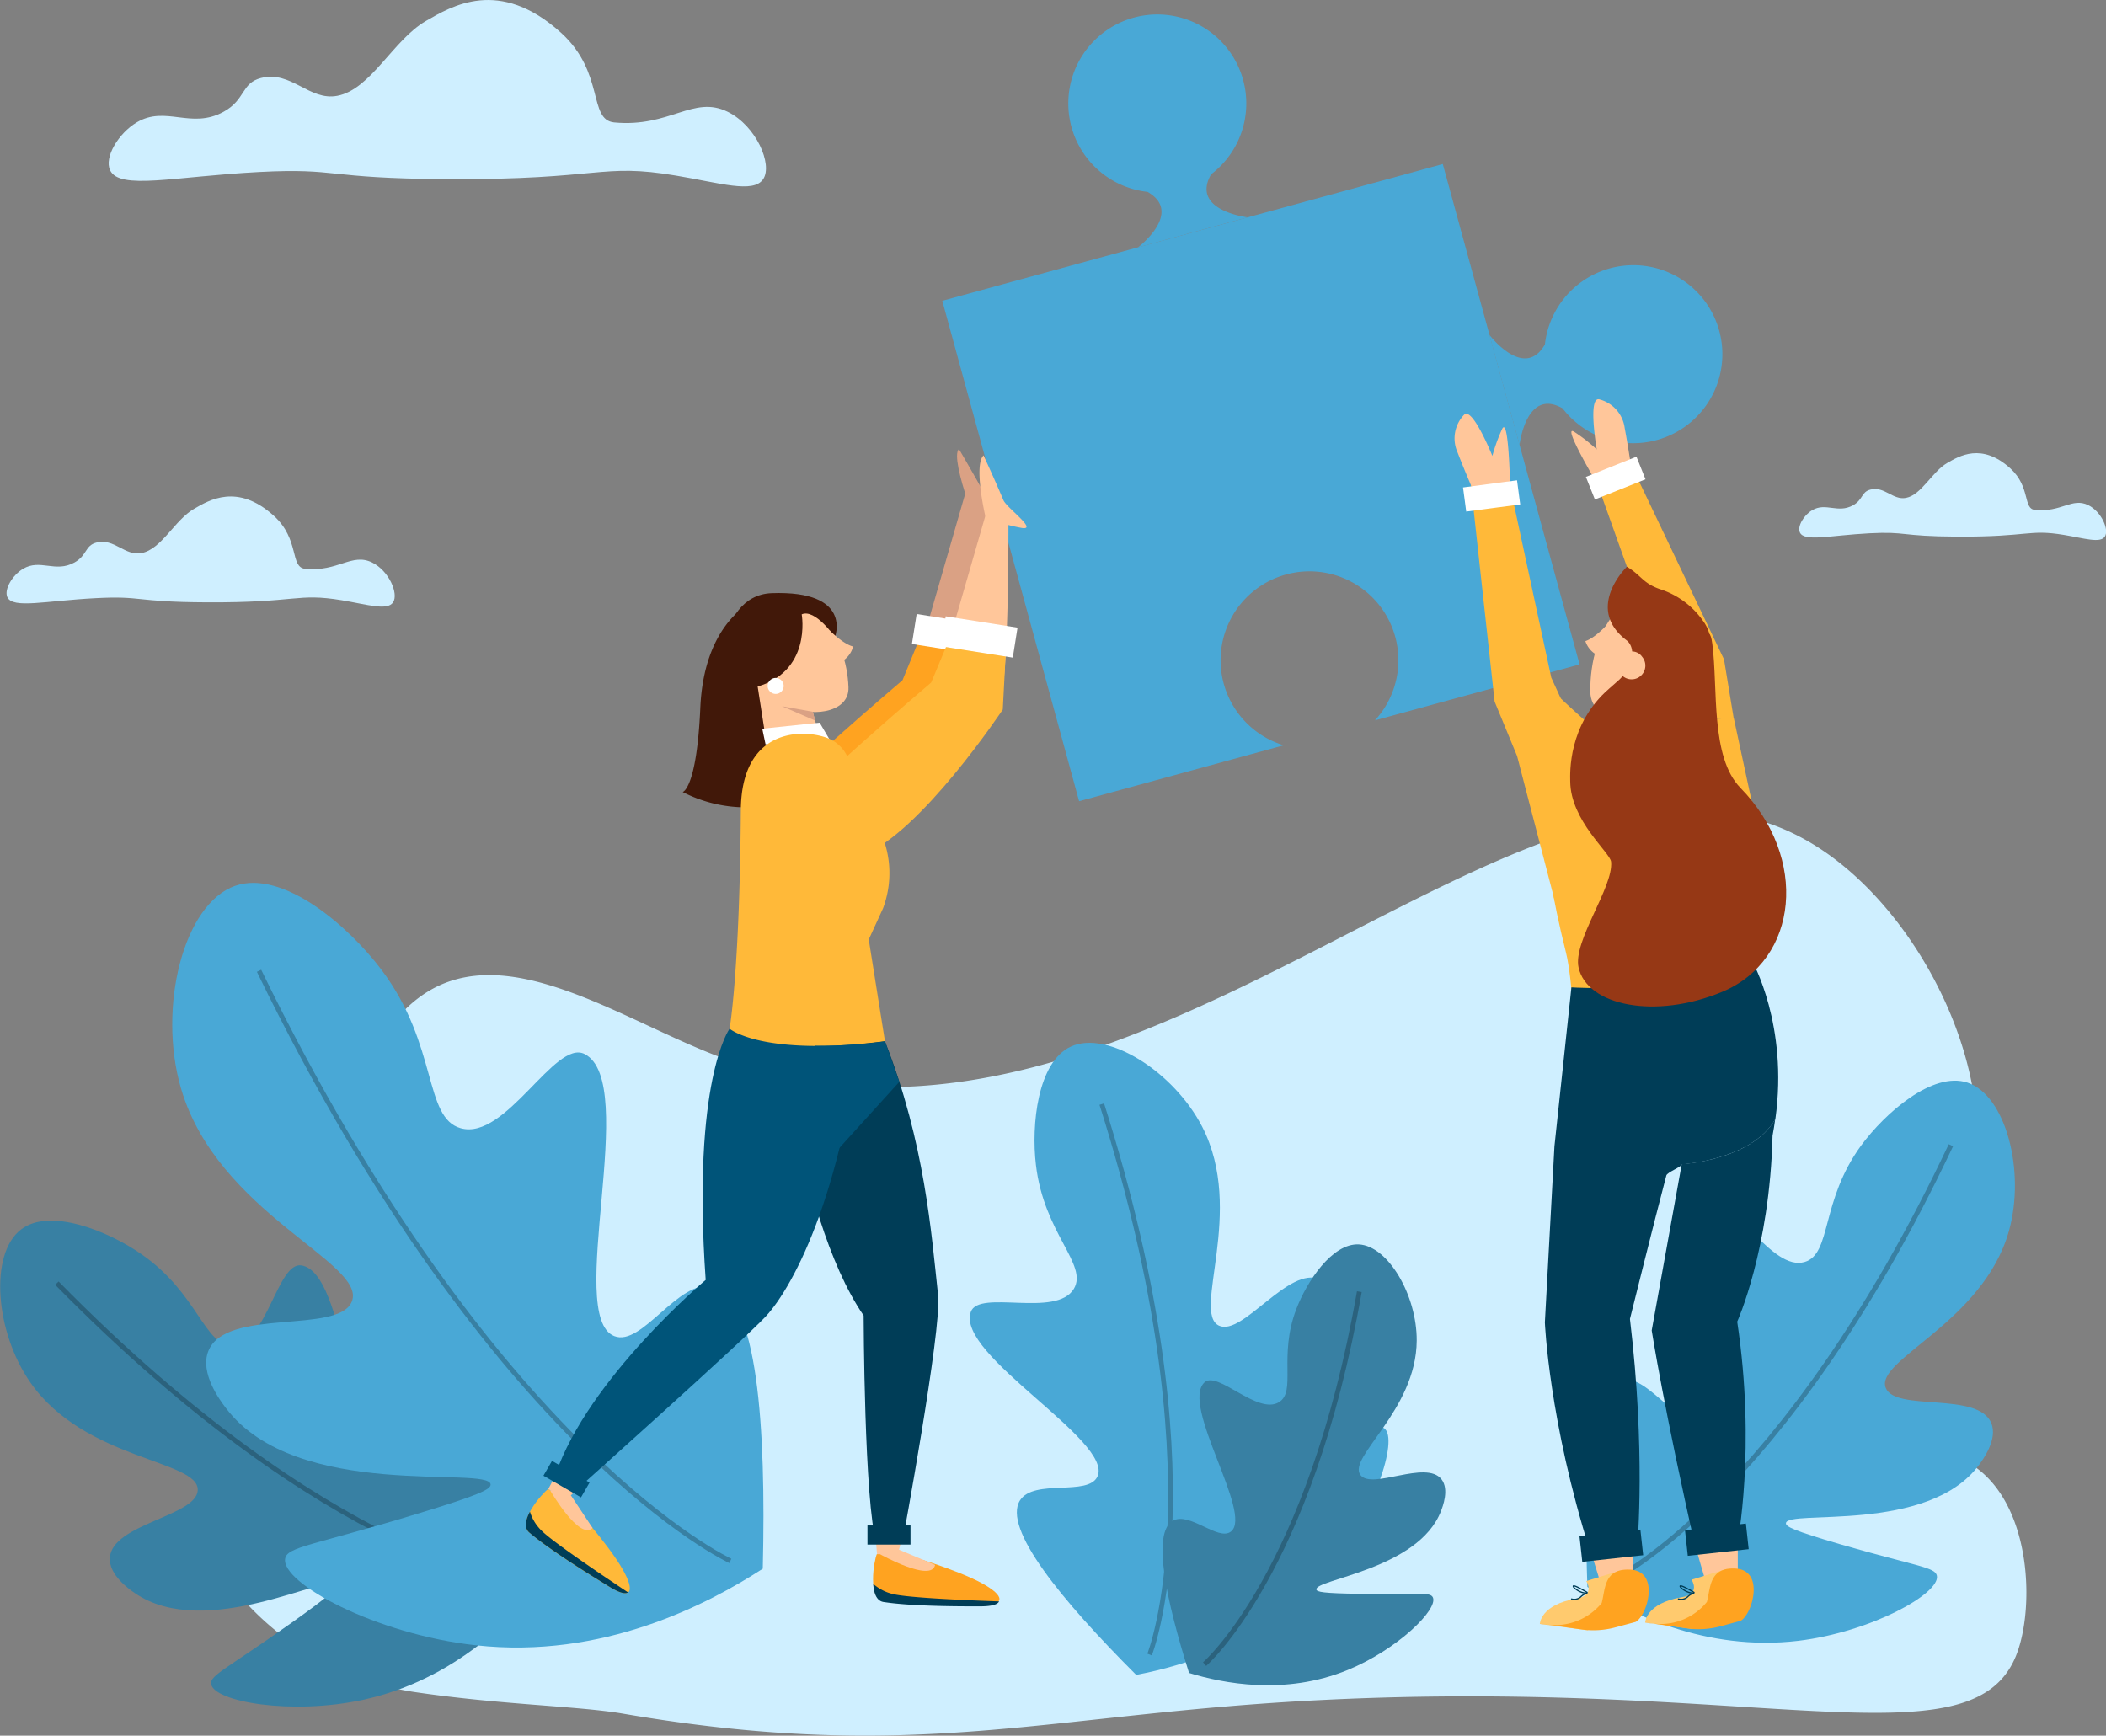 <svg xmlns="http://www.w3.org/2000/svg" viewBox="0 0 440.4 362.99">
  <rect x="0" y="0" width="440.4" height="362.99" fill="#808080" stroke="none"/>
  <defs>
    <style>
      .cls-1 {
        fill: #cfefff;
      }

      .cls-2 {
        fill: #3880a3;
      }

      .cls-15, .cls-3, .cls-5 {
        fill: none;
      }

      .cls-3 {
        stroke: #2b627d;
      }

      .cls-3, .cls-5 {
        stroke-miterlimit: 10;
      }

      .cls-4 {
        fill: #49a8d6;
      }

      .cls-5 {
        stroke: #3880a3;
      }

      .cls-6 {
        fill: #ffa320;
      }

      .cls-7 {
        fill: #ffc69a;
      }

      .cls-8 {
        fill: #003d57;
      }

      .cls-9 {
        fill: #daa184;
      }

      .cls-10 {
        fill: #fff;
      }

      .cls-11 {
        fill: #ffb939;
      }

      .cls-12 {
        fill: #411809;
      }

      .cls-13 {
        fill: #005479;
      }

      .cls-14 {
        fill: #ffca6e;
      }

      .cls-15 {
        stroke: #003d57;
        stroke-linecap: round;
        stroke-linejoin: round;
        stroke-width: 0.25px;
      }

      .cls-16 {
        fill: #963815;
      }
    </style>
  </defs>
  <title>2-Tasks</title>
  <g id="Layer_1" data-name="Layer 1">
    <g id="Group_5943" data-name="Group 5943">
      <path id="Path_186835" data-name="Path 186835" class="cls-1" d="M117.14,358.82a60,60,0,0,1-34.68-18.21c-10.7-11.21-10.67-18.91-9.63-23.54,2.3-10.19,33.32-6.75,38.74-22.86,3.56-10.59-8.26-16.84-9.92-36.07-1.48-17.12,5.69-37.52,17.86-45.44,17.33-11.27,40.72,5.36,61.3,13.21,89.73,34.23,171.34-81.23,229.9-43.77,20.75,13.26,37,44.7,32.7,69.3-4.27,24.42-28.65,41.19-22.86,51.74,3.91,7.12,16.09,1.45,25.39,10.51,9.73,9.48,9.87,28.81,6.19,37.7-9.52,22.93-53.63,4.55-145.14,9.12-57.84,2.88-84.57,13.41-146.13,2.85C151.47,361.75,135.28,361.52,117.14,358.82Z" transform="translate(-30.6 -4.97)"/>
      <g id="Group_5762" data-name="Group 5762">
        <path id="Path_186836" data-name="Path 186836" class="cls-2" d="M144.38,335.47c-6.44-20.94-13.93-39-20.83-38.45-5.44.45-7.35,12.22-11.94,12-8.15-.47-8.53-38-18-39.41-5-.75-7.17,16.38-14.32,16.74-5.91.3-7.24-10.9-19.14-19.1C53.28,262.45,41,257.46,35,262.1c-6.67,5.09-5.43,21.42,1.95,32,11.38,16.35,35.36,16.2,35,22.55-.27,5.43-17.95,7-18.38,14.12-.22,3.63,4.12,6.62,5.26,7.4,14.81,10.16,40.89-4.46,42.06-1.72.28.65-1,2-9.31,7.9-13.54,9.61-17.11,11-16.83,12.8.56,3.72,16.78,6.57,31.79,3.31C125.6,356.34,138.1,343.34,144.38,335.47Z" transform="translate(-30.6 -4.97)"/>
        <path id="Path_186837" data-name="Path 186837" class="cls-3" d="M139.31,335.91s-39.52-4.24-96.81-62.58" transform="translate(-30.6 -4.97)"/>
      </g>
      <g id="Group_5763" data-name="Group 5763">
        <path id="Path_186838" data-name="Path 186838" class="cls-4" d="M268.19,355.25c-15.53-15.53-28-30.65-24.29-36.5,2.95-4.6,14.28-.77,16.2-5,3.4-7.45-29.68-25.4-26.49-34.41,1.7-4.79,17.88,1.33,21.56-4.84,3-5.08-6.26-11.52-7.94-25.91-1-8.34.34-21.53,7.3-24.74,7.64-3.52,21.52,5.24,27.46,16.75,9.14,17.75-2.24,38.93,3.53,41.62,4.94,2.3,14.59-12.64,21.13-9.67,3.33,1.51,3.93,6.77,4.09,8.14,2.06,17.89-23.13,34.13-21.25,36.45.44.56,2.2.07,11.36-4.54,14.87-7.48,17.76-10,19.24-8.9,3,2.24-2,17.94-12,29.71C295.49,348.4,278.1,353.38,268.19,355.25Z" transform="translate(-30.6 -4.97)"/>
        <path id="Path_186839" data-name="Path 186839" class="cls-5" d="M271,351s14.78-37-10-115.12" transform="translate(-30.6 -4.97)"/>
      </g>
      <g id="Group_5764" data-name="Group 5764">
        <path id="Path_186840" data-name="Path 186840" class="cls-4" d="M362.55,336.86c-.79-21.95.35-41.54,7.07-43.27,5.3-1.36,11,9.16,15.24,7.4,7.57-3.13-4.43-38.81,4.05-43.24,4.5-2.35,12.18,13.16,19.06,11.15,5.69-1.66,3.28-12.7,11.84-24.38,5-6.78,14.92-15.53,22.21-13.14,8,2.62,12.19,18.49,8.69,31-5.39,19.23-28.15,27-25.76,32.88,2.05,5,19.29.68,22.06,7.32,1.4,3.37-1.73,7.62-2.55,8.74-10.67,14.5-40.18,9.24-40.39,12.21-.05.71,1.56,1.55,11.41,4.42,16,4.64,19.82,4.76,20.16,6.58.69,3.71-13.73,11.75-29,13.6C387.21,350.44,371.09,342.24,362.55,336.86Z" transform="translate(-30.6 -4.97)"/>
        <path id="Path_186841" data-name="Path 186841" class="cls-5" d="M367.51,335.61s36-17,71.06-91.13" transform="translate(-30.6 -4.97)"/>
      </g>
      <g id="Group_5765" data-name="Group 5765">
        <path id="Path_186842" data-name="Path 186842" class="cls-2" d="M279.25,354.85c-4.81-15.29-7.8-29.3-3.4-31.82,3.47-2,9.5,4.32,12.16,2.25,4.71-3.67-10.64-26.45-5.53-31.2,2.72-2.53,11.12,6.89,15.58,4.14,3.68-2.27-.16-9.57,3.61-19.45,2.18-5.73,7.49-13.82,13.08-13.55,6.13.3,12.16,10.66,12.11,20.11-.07,14.58-14.58,24.44-11.76,28.13,2.42,3.15,13.71-3.25,16.94.88,1.65,2.1.27,5.7-.1,6.64-4.7,12.27-26.49,14.29-26.06,16.43.1.5,1.4.78,8.89.89,12.15.17,14.87-.48,15.46.73,1.21,2.48-7.39,10.92-17.78,15.19C299.24,359.63,286.3,357,279.25,354.85Z" transform="translate(-30.6 -4.97)"/>
        <path id="Path_186843" data-name="Path 186843" class="cls-3" d="M282.5,353s22.05-19,32.36-77.89" transform="translate(-30.6 -4.97)"/>
      </g>
      <g id="Group_5766" data-name="Group 5766">
        <path id="Path_186844" data-name="Path 186844" class="cls-4" d="M190.11,333.05c.73-30-1.13-56.76-10.35-59-7.26-1.77-14.86,12.69-20.71,10.35-10.38-4.15,5.44-53.09-6.21-59-6.2-3.14-16.44,18.17-25.88,15.53-7.8-2.18-4.67-17.3-16.57-33.12-6.89-9.18-20.63-21-30.54-17.6C69,193.9,63.49,215.65,68.46,232.63c7.68,26.19,38.9,36.43,35.72,44.52-2.72,6.93-26.34,1.24-30,10.35-1.87,4.63,2.48,10.4,3.63,11.91,14.81,19.64,55.05,12,55.38,16,.08,1-2.11,2.15-15.53,6.21-21.77,6.61-27,6.83-27.43,9.32-.89,5.09,18.94,15.83,39.86,18.12C156.63,352,178.53,340.55,190.11,333.05Z" transform="translate(-30.6 -4.97)"/>
        <path id="Path_186845" data-name="Path 186845" class="cls-5" d="M183.33,331.42S133.83,308.73,84.77,208" transform="translate(-30.6 -4.97)"/>
      </g>
    </g>
  </g>
  <g id="Layer_2" data-name="Layer 2">
    <g id="Group_5947" data-name="Group 5947">
      <g id="Group_5944" data-name="Group 5944">
        <g id="Group_5768" data-name="Group 5768">
          <path id="Path_186846" data-name="Path 186846" class="cls-4" d="M290.57,21.72a18.61,18.61,0,1,0-20,23.38h0c7.59,4.33-2,11.61-2,11.61L280,53.57l11.51-3.15s-12-1.37-7.65-9h0A18.6,18.6,0,0,0,290.57,21.72Z" transform="translate(-30.6 -4.97)"/>
          <path id="Path_186847" data-name="Path 186847" class="cls-4" d="M227.65,67.88l28.61,104.65,42.79-11.69a18.59,18.59,0,1,1,19.07-5.21l42.8-11.7L332.31,39.27Z" transform="translate(-30.6 -4.97)"/>
          <path id="Path_186848" data-name="Path 186848" class="cls-4" d="M377.06,97a18.61,18.61,0,1,0-23.39-20v0c-4.33,7.59-11.61-2-11.61-2l3.15,11.51,3.15,11.51s1.37-12,9-7.65v0A18.61,18.61,0,0,0,377.06,97Z" transform="translate(-30.6 -4.97)"/>
        </g>
      </g>
      <g id="Group_5945" data-name="Group 5945">
        <path id="Path_186849" data-name="Path 186849" class="cls-6" d="M219.36,329.92s11.24,3.2,16.77,6.27c4.42,2.46,5,4.51-.49,4.52-7,0-15.29-.13-20.28-.91-3.37-.52-2-8.44-1.4-9.8Z" transform="translate(-30.6 -4.97)"/>
        <path id="Path_186850" data-name="Path 186850" class="cls-7" d="M218.37,329.94l1.14-4.38-5.82.69L214,330Z" transform="translate(-30.6 -4.97)"/>
        <path id="Path_186851" data-name="Path 186851" class="cls-8" d="M239.52,339.89c-6.06-.21-18.8-.73-22.13-1.53a9.38,9.38,0,0,1-4.18-2.14c.11,1.9.67,3.56,2.15,3.79,5,.78,13.29.93,20.28.91C238,340.91,239.24,340.53,239.52,339.89Z" transform="translate(-30.6 -4.97)"/>
        <path id="Path_186852" data-name="Path 186852" class="cls-9" d="M192.73,177.58s-1.4-6.62,10.38-15.43a180.77,180.77,0,0,0,18.16-15.21l11.17-38.7,3.88,1.84s.24,30.36-1.46,39.38S195.8,197.57,192.73,177.58Z" transform="translate(-30.6 -4.97)"/>
        <path id="Path_186853" data-name="Path 186853" class="cls-6" d="M223.36,137.39,236,139.24l-.48,10.59S217,178.76,205,183.33s-19.32-2.49-16.36-7.52,30.69-28.58,30.69-28.58Z" transform="translate(-30.6 -4.97)"/>
        <rect id="Rectangle_6629" data-name="Rectangle 6629" class="cls-10" x="226.14" y="130.12" width="6.35" height="15.2" transform="translate(26.91 337.77) rotate(-81.03)"/>
        <path id="Path_186854" data-name="Path 186854" class="cls-9" d="M236.31,118.88s-7.33-17.93-5.18-20c0,0,6.85,11.55,8.92,16.43" transform="translate(-30.6 -4.97)"/>
        <g id="Group_5770" data-name="Group 5770">
          <path id="Path_186855" data-name="Path 186855" class="cls-11" d="M149.86,319.15s7.9,8.61,11,14.12c2.49,4.41,1.89,6.44-2.78,3.59-6-3.64-13-8.11-16.81-11.39-2.59-2.21,2.75-8.22,3.94-9.08Z" transform="translate(-30.6 -4.97)"/>
          <path id="Path_186856" data-name="Path 186856" class="cls-7" d="M149,318.65l3.26-3.14L147,313.05l-1.74,3.34Z" transform="translate(-30.6 -4.97)"/>
        </g>
        <g id="Group_5771" data-name="Group 5771">
          <path id="Path_186857" data-name="Path 186857" class="cls-8" d="M215.66,222.74l-23.1-12.89s3.88,48.73,18.64,70.25c0,0,.11,39.19,2.69,47.65l5.4-.14s8.26-44.58,7.49-51.69C225.36,262.85,224,244,215.66,222.74Z" transform="translate(-30.6 -4.97)"/>
        </g>
        <g id="Group_5772" data-name="Group 5772">
          <path id="Path_186858" data-name="Path 186858" class="cls-12" d="M187.05,131.41s-9.25,4.54-10,21.55-3.69,17.65-3.69,17.65a29,29,0,0,0,26.51,0Z" transform="translate(-30.6 -4.97)"/>
          <path id="Path_186859" data-name="Path 186859" class="cls-7" d="M202.34,134.61c3.71,3.4,5.5,8.89,5.69,14.09.2,5.64-8.46,6.4-13.38,3.66-4.35-2.43-7.45-7.88-6.61-12.53C189.12,133.81,197.39,130.07,202.34,134.61Z" transform="translate(-30.6 -4.97)"/>
          <path id="Path_186860" data-name="Path 186860" class="cls-7" d="M197.28,141.53l-9.11,1.41,3.42,22a5.8,5.8,0,0,0,6.6,4.83h0a5.75,5.75,0,0,0,4.7-7.2Z" transform="translate(-30.6 -4.97)"/>
          <path id="Path_186861" data-name="Path 186861" class="cls-12" d="M198.25,133.45s2.26,12.32-10.08,15.34c-8.61,2.11-8.37-19.32,3.79-19.77,17.09-.62,13.24,9.2,13.24,9.2S201.08,132.2,198.25,133.45Z" transform="translate(-30.6 -4.97)"/>
          <path id="Path_186862" data-name="Path 186862" class="cls-10" d="M191.44,149.38a1.67,1.67,0,1,0,.42-2.33h0a1.68,1.68,0,0,0-.43,2.33Z" transform="translate(-30.6 -4.97)"/>
          <path id="Path_186863" data-name="Path 186863" class="cls-9" d="M201.05,155.67l-6.92-3,6.44,1.16Z" transform="translate(-30.6 -4.97)"/>
          <path id="Path_186864" data-name="Path 186864" class="cls-10" d="M205.43,161.93,202,156.11l-12,1.26.69,3.26Z" transform="translate(-30.6 -4.97)"/>
        </g>
        <path id="Path_186865" data-name="Path 186865" class="cls-13" d="M211.31,212.63l-28.14,7.48s-7.91,10.74-5,52.54c0,0-24.57,20.65-31.43,40.76l4.56,3s34.59-30.91,39.45-36.14C196.58,274,207.86,253,211.31,212.63Z" transform="translate(-30.6 -4.97)"/>
        <path id="Path_186866" data-name="Path 186866" class="cls-11" d="M208.33,164.75a7.63,7.63,0,0,0-4.81-5.47c-5.2-1.9-17.88-2-18,15.12-.23,33.69-2.35,45.71-2.35,45.71s6.76,5.88,32.49,2.62l-3.39-21.28,3-6.54a21,21,0,0,0-.55-16Z" transform="translate(-30.6 -4.97)"/>
        <path id="Path_186867" data-name="Path 186867" class="cls-7" d="M197.88,178.94s-1.41-6.63,10.38-15.44a179.34,179.34,0,0,0,18.16-15.2l11.17-38.7,3.88,1.84s.24,30.36-1.46,39.38S201,198.92,197.88,178.94Z" transform="translate(-30.6 -4.97)"/>
        <path id="Path_186868" data-name="Path 186868" class="cls-7" d="M236.71,113.21s-2.58-10.9-.43-13c0,0,2.1,4.53,4.17,9.41.65,1.52,7.25,6.28,3.85,5.77A39.28,39.28,0,0,1,236.71,113.21Z" transform="translate(-30.6 -4.97)"/>
        <path id="Path_186869" data-name="Path 186869" class="cls-7" d="M204,136.71s2.8,2.92,5,3.47a5.09,5.09,0,0,1-2.16,3Z" transform="translate(-30.6 -4.97)"/>
        <path id="Path_186870" data-name="Path 186870" class="cls-8" d="M161.93,338c-5.06-3.36-15.63-10.47-18.06-12.89a9.3,9.3,0,0,1-2.45-4c-.9,1.68-1.28,3.38-.15,4.36,3.85,3.27,10.85,7.74,16.81,11.38C160.1,338.09,161.35,338.41,161.93,338Z" transform="translate(-30.6 -4.97)"/>
        <path id="Path_186871" data-name="Path 186871" class="cls-7" d="M145.63,316.64s6.15,10.63,8.88,7.88L150,317.73Z" transform="translate(-30.6 -4.97)"/>
        <path id="Path_186872" data-name="Path 186872" class="cls-7" d="M214.6,330s10.79,6.05,11.55,2.25l-7.53-3.17Z" transform="translate(-30.6 -4.97)"/>
        <rect id="Rectangle_6630" data-name="Rectangle 6630" class="cls-8" x="181.4" y="319.03" width="9" height="4"/>
        <rect id="Rectangle_6631" data-name="Rectangle 6631" class="cls-13" x="147.27" y="309.79" width="3.58" height="9.07" transform="translate(-228.28 281.27) rotate(-60)"/>
        <path id="Path_186873" data-name="Path 186873" class="cls-11" d="M229.43,137.87,241,140l-.7,13.36S223.1,179.23,211,183.8s-19.32-2.48-16.36-7.52,30.69-28.57,30.69-28.57Z" transform="translate(-30.6 -4.97)"/>
        <rect id="Rectangle_6632" data-name="Rectangle 6632" class="cls-10" x="232.21" y="130.6" width="6.35" height="15.2" transform="translate(31.57 344.17) rotate(-81.03)"/>
        <path id="Path_186874" data-name="Path 186874" class="cls-13" d="M215.66,222.74l3,8.49-19.44,21.44,1.83-29A95,95,0,0,0,215.66,222.74Z" transform="translate(-30.6 -4.97)"/>
      </g>
      <g id="Group_5946" data-name="Group 5946">
        <g id="Group_5785" data-name="Group 5785">
          <g id="Group_5778" data-name="Group 5778">
            <path id="Path_186875" data-name="Path 186875" class="cls-11" d="M360.17,224.47l21.74,3.86,16.37-8.47s-1.63-11.56-1.54-14.79c.22-7.75,3.95-25.2-1.56-37.65-4.05-9.16-11.61-5-21.15-2l-10.75,1.18s-17.25-10.42-5.2,37.61C359.45,209.7,360.17,224.47,360.17,224.47Z" transform="translate(-30.6 -4.97)"/>
            <g id="Group_5774" data-name="Group 5774">
              <path id="Path_186876" data-name="Path 186876" class="cls-7" d="M369.16,132.19c-4.27,4.37-6.07,11.15-6,17.47.14,6.85,10.69,7.19,16.46,3.54,5.12-3.25,8.5-10.06,7.18-15.64C385.14,130.33,374.86,126.36,369.16,132.19Z" transform="translate(-30.6 -4.97)"/>
              <path id="Path_186877" data-name="Path 186877" class="cls-7" d="M366.93,135.33s-2.61,3-4.8,3.72a5.08,5.08,0,0,0,2.31,2.84Z" transform="translate(-30.6 -4.97)"/>
            </g>
            <g id="Group_5775" data-name="Group 5775">
              <path id="Path_186878" data-name="Path 186878" class="cls-11" d="M369,177.68l-9.23-20.54L355,146.69l-9-41.75-7.85,1.1,5,45.66,4.7,11.39,8.73,33.54c1.47,3.55,5-8.42,8.55-9.88a6.94,6.94,0,0,0,3.77-9.06Z" transform="translate(-30.6 -4.97)"/>
              <path id="Path_186879" data-name="Path 186879" class="cls-7" d="M346.39,106.71s-.29-15.17-1.71-11.93a36,36,0,0,0-2,5.54s-4.15-10.3-5.89-8.63a7.13,7.13,0,0,0-1.4,7.87c1.54,4,3.34,8.11,3.34,8.11Z" transform="translate(-30.6 -4.97)"/>
              <rect id="Rectangle_6633" data-name="Rectangle 6633" class="cls-10" x="336.83" y="106.14" width="11.39" height="5.09" transform="translate(-41.89 40.86) rotate(-7.53)"/>
            </g>
            <g id="Group_5777" data-name="Group 5777">
              <g id="Group_5776" data-name="Group 5776">
                <path id="Path_186880" data-name="Path 186880" class="cls-11" d="M378.44,144.85l-14.36-40.23,7.26-3.2,19.78,41.45,2,12.16L380,156.21Z" transform="translate(-30.6 -4.97)"/>
                <path id="Path_186881" data-name="Path 186881" class="cls-11" d="M390.92,184.24a6.93,6.93,0,0,1-8-5.71h0l-3-22.33L393.13,155l4.2,19.51C398,178.32,394.7,183.62,390.92,184.24Z" transform="translate(-30.6 -4.97)"/>
              </g>
              <path id="Path_186882" data-name="Path 186882" class="cls-7" d="M364.7,106.32s-7.76-13-4.84-11a35.5,35.5,0,0,1,4.65,3.64S362.61,88,365,88.48a7.14,7.14,0,0,1,5.35,6c.78,4.18,1.43,8.66,1.43,8.66Z" transform="translate(-30.6 -4.97)"/>
              <rect id="Rectangle_6634" data-name="Rectangle 6634" class="cls-10" x="362.77" y="102.39" width="11.39" height="5.09" transform="translate(-43.23 139.26) rotate(-21.78)"/>
            </g>
            <path id="Path_186883" data-name="Path 186883" class="cls-7" d="M367.51,149.88l1,22.62,12.38-3.95-5.83-20.66Z" transform="translate(-30.6 -4.97)"/>
            <path id="Path_186884" data-name="Path 186884" class="cls-11" d="M384.92,160.86l-4.53-4.66a17.71,17.71,0,0,1-3,5.44c-1.27,1.68-7.25.64-8.92-.65-5.83-4.49-12.05-10.49-12.05-10.49l5.71,13.56-3.11.66v.41l4.63,11s22.73-1.83,22.73-2.3.57-13.08.57-13.08Z" transform="translate(-30.6 -4.97)"/>
          </g>
          <g id="Group_5784" data-name="Group 5784">
            <g id="Group_5779" data-name="Group 5779">
              <path id="Path_186885" data-name="Path 186885" class="cls-8" d="M401.86,239c2.75-19.68-4.84-33-4.84-33-12.73,7.08-37.81,5.46-37.81,5.46l-3.55,33.25-2,36.83s.83,20.62,9.5,48L373,328s1.78-19.45-1.55-47.19c0,0,4.93-19.83,7.61-30,.18-.68,3.09-1.74,3.24-2.32C382.31,248.44,396.94,247.66,401.86,239Z" transform="translate(-30.6 -4.97)"/>
              <path id="Path_186886" data-name="Path 186886" class="cls-8" d="M385.3,329.25l8.58-1.26s4-20.09,0-46.61c0,0,6.81-15.05,7.39-38.91.23-1.18.4-2.32.56-3.46-4.92,8.66-19.55,9.43-19.55,9.43L376,283.22S378.61,299.93,385.3,329.25Z" transform="translate(-30.6 -4.97)"/>
            </g>
            <path id="Path_186887" data-name="Path 186887" class="cls-7" d="M363.31,329.57l1.85,6,6.84-.52,0-6.81Z" transform="translate(-30.6 -4.97)"/>
            <g id="Group_5781" data-name="Group 5781">
              <path id="Path_186888" data-name="Path 186888" class="cls-14" d="M352.61,344.6s.08-4.05,7.7-5.31c4-.68,2-3.66,2-3.66l7.51-2.31-7.16,12.62Z" transform="translate(-30.6 -4.97)"/>
              <g id="Group_5780" data-name="Group 5780">
                <path id="Path_186889" data-name="Path 186889" class="cls-6" d="M371,333.23c-5.07,0-4.7,4.3-5.46,7h0a12.57,12.57,0,0,1-11.2,4.53l7.05,1a17.62,17.62,0,0,0,7-.44l4.25-1.14c2.47-1.35,5.17-10.69-1.19-10.94Z" transform="translate(-30.6 -4.97)"/>
                <path id="Path_186890" data-name="Path 186890" class="cls-6" d="M353.09,344.67c.43.07.84.1,1.24.13C352.8,344.6,352,344.5,353.09,344.67Z" transform="translate(-30.6 -4.97)"/>
              </g>
            </g>
            <path id="Path_186891" data-name="Path 186891" class="cls-7" d="M385.39,329.25l1.77,6.07,6.84-.52,0-6.81Z" transform="translate(-30.6 -4.97)"/>
            <g id="Group_5783" data-name="Group 5783">
              <path id="Path_186892" data-name="Path 186892" class="cls-14" d="M374.63,344.32s.08-4.05,7.71-5.32c4-.67,2-3.65,2-3.65l7.52-2.31-7.17,12.62Z" transform="translate(-30.6 -4.97)"/>
              <g id="Group_5782" data-name="Group 5782">
                <path id="Path_186893" data-name="Path 186893" class="cls-6" d="M393,333c-5.07,0-4.7,4.3-5.46,7h0a12.53,12.53,0,0,1-11.2,4.53l7,1a17.62,17.62,0,0,0,7-.43l4.25-1.15c2.47-1.35,5.17-10.68-1.19-10.94Z" transform="translate(-30.6 -4.97)"/>
                <path id="Path_186894" data-name="Path 186894" class="cls-6" d="M375.11,344.39c.43.07.84.1,1.24.13C374.82,344.32,374.07,344.23,375.11,344.39Z" transform="translate(-30.6 -4.97)"/>
              </g>
            </g>
            <path id="Path_186895" data-name="Path 186895" class="cls-15" d="M362.5,338s-3.58-2.16-2.79-1.05a4.21,4.21,0,0,0,2.75,1.24,3,3,0,0,0-1.37.81,2,2,0,0,1-1.85.38" transform="translate(-30.6 -4.97)"/>
            <path id="Path_186896" data-name="Path 186896" class="cls-15" d="M384.85,338s-3.59-2.16-2.79-1.05a4.21,4.21,0,0,0,2.75,1.24,2.9,2.9,0,0,0-1.37.81,2,2,0,0,1-1.85.38" transform="translate(-30.6 -4.97)"/>
          </g>
          <rect id="Rectangle_6635" data-name="Rectangle 6635" class="cls-8" x="361.14" y="325.57" width="12.81" height="5.39" transform="translate(-63.99 36.76) rotate(-6.22)"/>
          <rect id="Rectangle_6636" data-name="Rectangle 6636" class="cls-8" x="383.2" y="324.31" width="12.81" height="5.39" transform="translate(-63.72 39.14) rotate(-6.22)"/>
          <path id="Path_186897" data-name="Path 186897" class="cls-10" d="M367.3,158.24l-.21,3.79s5,1.75,8.13.81a6.82,6.82,0,0,0,4.22-3.85l-1.05-2.81S375.57,160.61,367.3,158.24Z" transform="translate(-30.6 -4.97)"/>
          <path id="Path_186898" data-name="Path 186898" class="cls-16" d="M370.82,123.49s-9,8.67,0,15.45c0,0,3.33,2.43-1.59,8.31a3.23,3.23,0,0,0,0,4.16c3,3.51,9.52,8.65,16.49-2.2,3.22-5,3.66-10.92,1-14.41a17.51,17.51,0,0,0-8.93-6.6C374.11,126.94,373.9,125.35,370.82,123.49Z" transform="translate(-30.6 -4.97)"/>
          <path id="Path_186899" data-name="Path 186899" class="cls-16" d="M367.09,149c-8.65,7.49-8.15,17.76-8.13,19.37.07,8.26,8.37,14.9,8.55,16.84.51,5.32-8,16.52-6.81,22.08,1.76,8,16.05,10.95,30.06,5.1,16-6.68,18.1-28,3.79-42.65-6.32-6.48-4.66-20.81-5.87-30.07-.73-5.59-2,1.93-4.66-2.21-4-6.19-15-8.46-16.51-6.57s5.88,6.53,4.48,11.92C371.29,145.46,370.43,146.06,367.09,149Z" transform="translate(-30.6 -4.97)"/>
          <path id="Path_186900" data-name="Path 186900" class="cls-7" d="M374,142.33a2.87,2.87,0,1,1-4-.39,3.48,3.48,0,0,1,.51-.34A2.58,2.58,0,0,1,374,142.33Z" transform="translate(-30.6 -4.97)"/>
        </g>
      </g>
      <path id="Path_187524" data-name="Path 187524" class="cls-1" d="M147.9,11.8C135,.14,125,6.29,119.67,9.35c-6.89,4-11.51,14.32-18.52,15.65-5.9,1.13-9.62-5.35-16-3.71-4.11,1.07-3.19,4.53-7.79,7.05-6.81,3.74-12.1-1.4-18.18,2.23-3.77,2.25-6.84,7.28-5.56,10,2,4.21,13.4,1.31,31.16.37,16.85-.88,13.48,1.36,39.34,1.49C156.66,42.6,156,39,172,41.7c9.13,1.51,16.13,3.79,18.19.74s-1.47-11.19-7.43-14.1c-7.2-3.53-12.07,3.34-23.74,2.23C153.55,30,157.14,20.15,147.9,11.8Z" transform="translate(-30.6 -4.97)"/>
      <path id="Path_187525" data-name="Path 187525" class="cls-1" d="M87.86,112.84c-7.62-6.89-13.55-3.26-16.68-1.45-4.07,2.35-6.8,8.46-11,9.25-3.48.66-5.68-3.17-9.42-2.2-2.44.64-1.9,2.68-4.6,4.17-4,2.21-7.15-.83-10.74,1.32-2.23,1.33-4,4.3-3.29,5.92,1.16,2.48,7.92.77,18.42.22,9.95-.53,8,.8,23.23.87,19.21.1,18.79-2,28.29-.44,5.39.9,9.53,2.25,10.73.44s-.86-6.61-4.38-8.33c-4.26-2.08-7.13,2-14,1.32C91.19,123.62,93.32,117.77,87.86,112.84Z" transform="translate(-30.6 -4.97)"/>
      <path id="Path_187526" data-name="Path 187526" class="cls-1" d="M451,102.93c-6-5.44-10.71-2.57-13.19-1.14-3.21,1.85-5.37,6.68-8.64,7.31-2.76.52-4.49-2.5-7.45-1.73-1.92.49-1.5,2.11-3.64,3.29-3.18,1.74-5.65-.66-8.49,1-1.76,1-3.19,3.39-2.6,4.67.91,2,6.26.61,14.55.17,7.87-.41,6.3.64,18.37.7,15.17.07,14.84-1.6,22.35-.35,4.26.71,7.53,1.77,8.49.35s-.69-5.23-3.47-6.59c-3.37-1.65-5.64,1.56-11.09,1C453.6,111.45,455.28,106.83,451,102.93Z" transform="translate(-30.6 -4.97)"/>
    </g>
  </g>
</svg>
